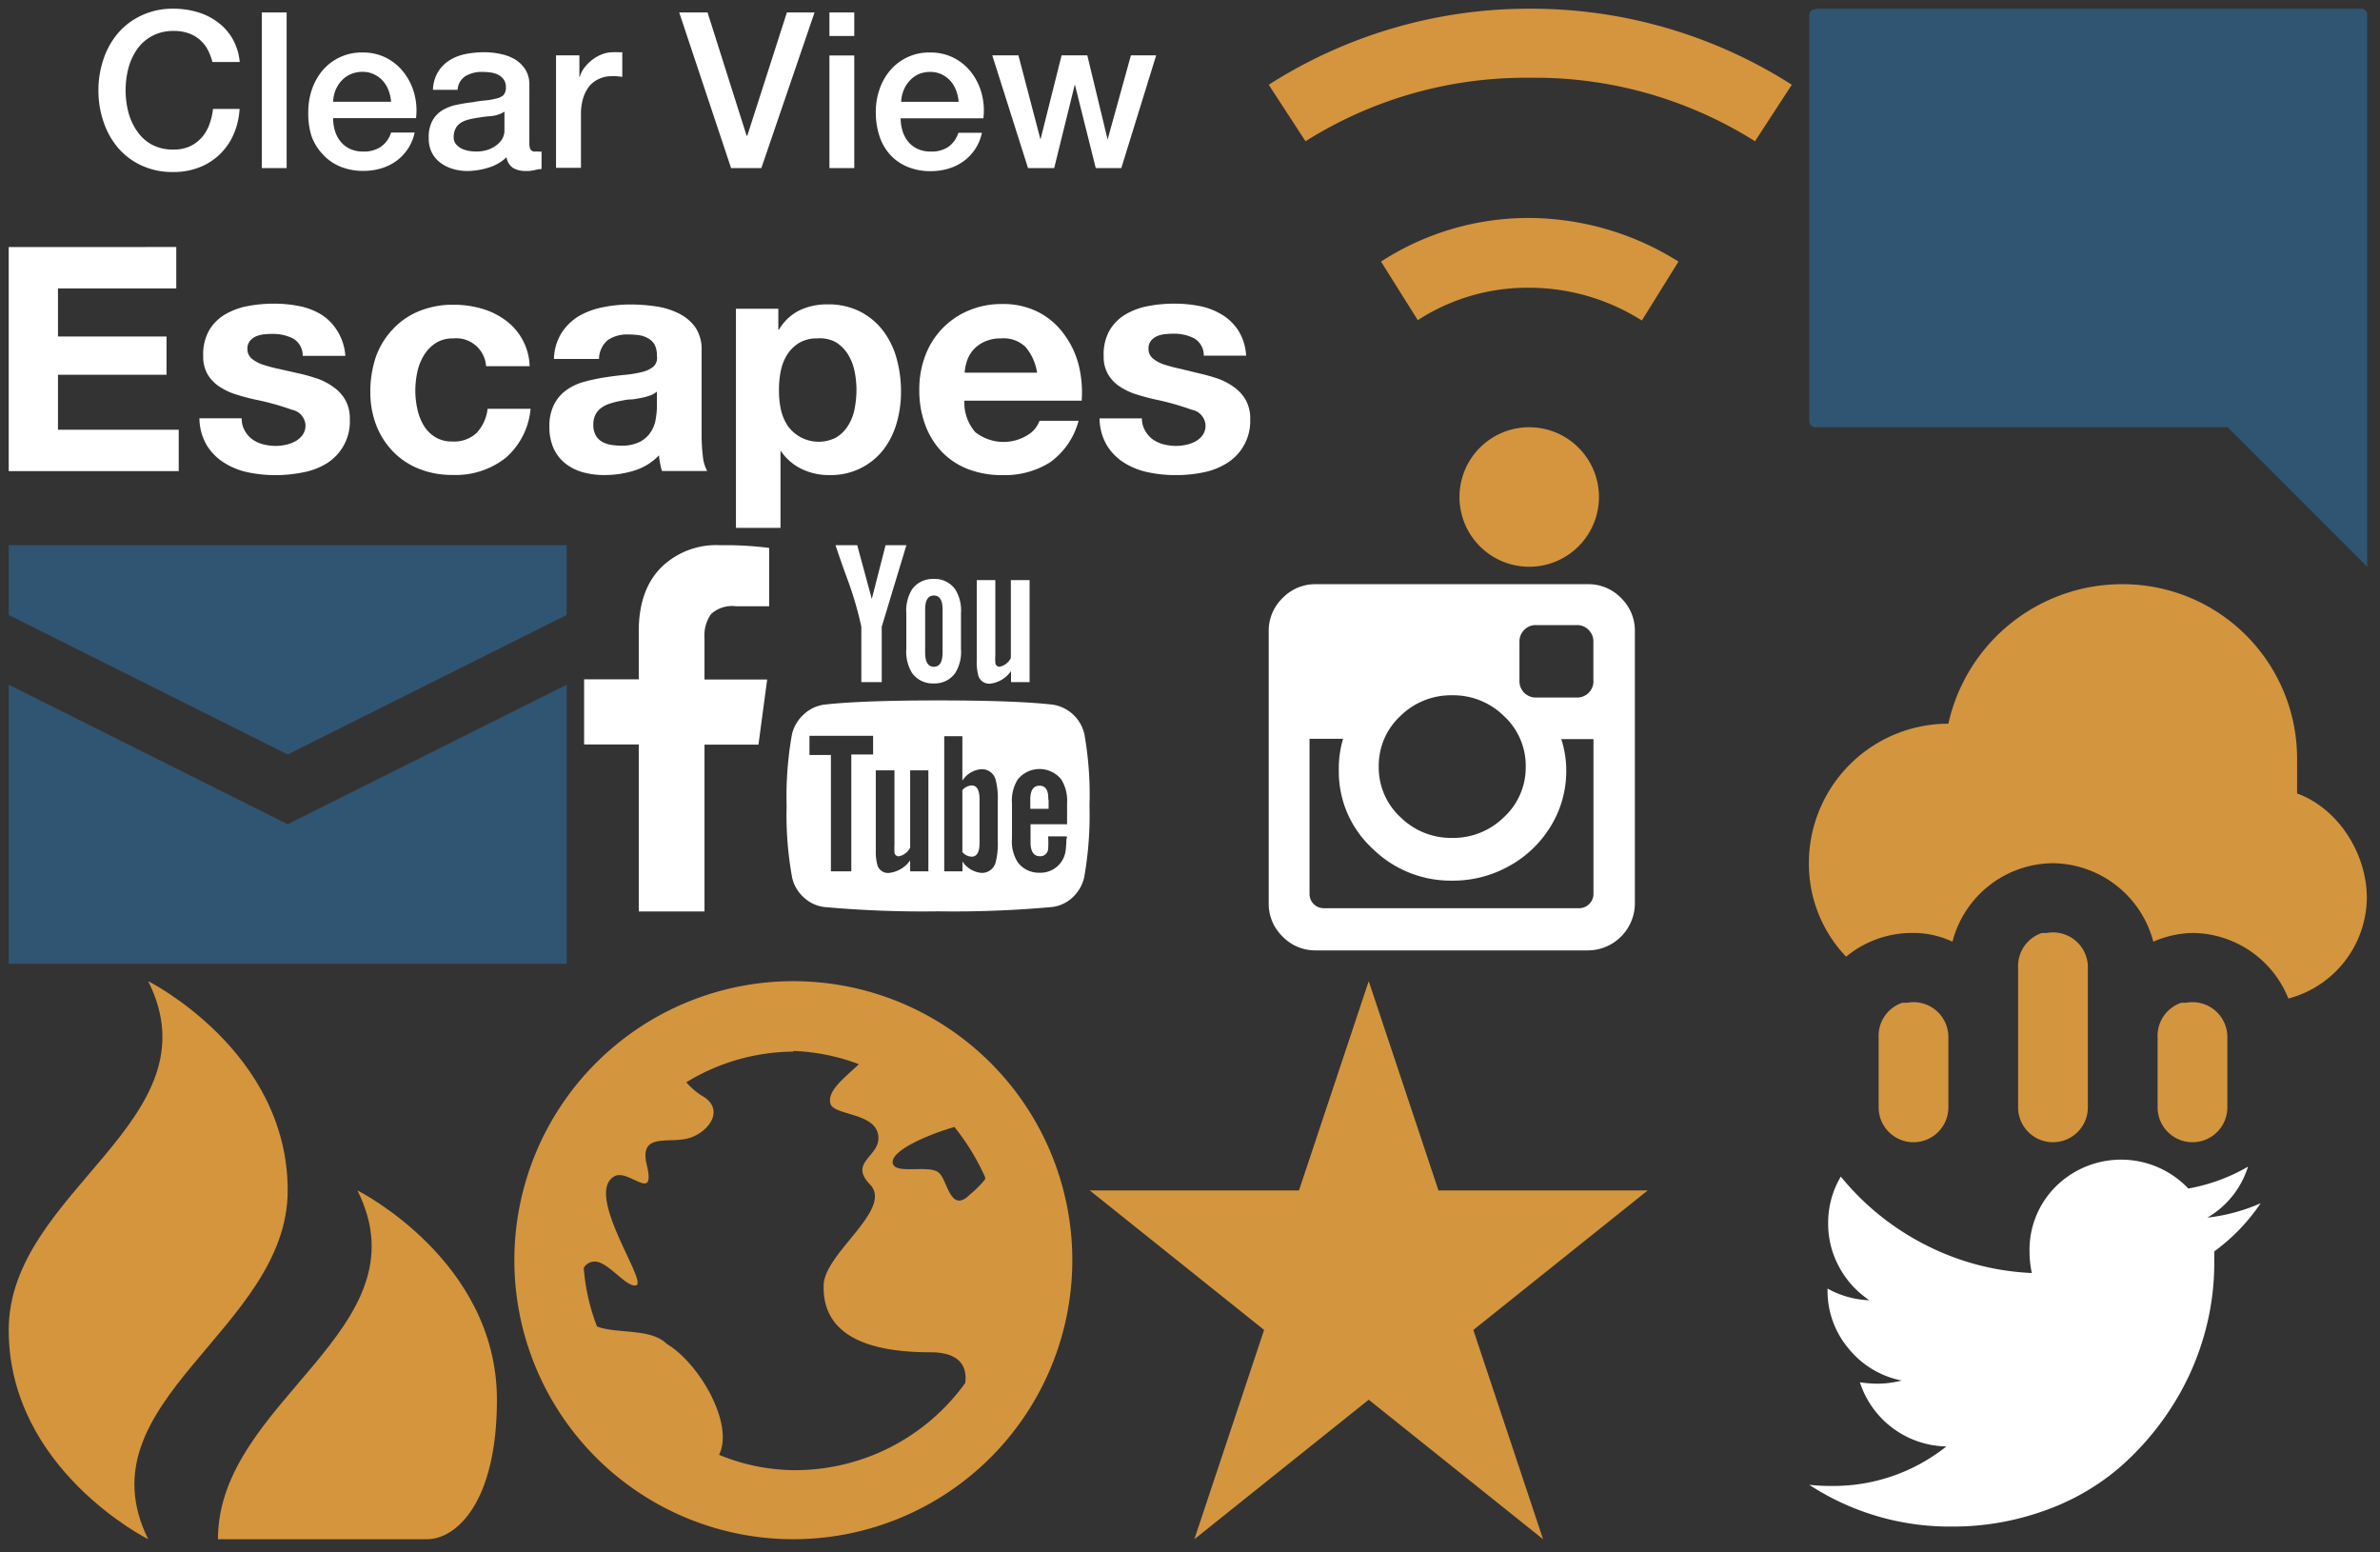 <?xml version="1.0" encoding="utf-8"?><!DOCTYPE svg PUBLIC "-//W3C//DTD SVG 1.1//EN" "http://www.w3.org/Graphics/SVG/1.1/DTD/svg11.dtd"><svg width="273" height="178" viewBox="0 0 273 178" xmlns="http://www.w3.org/2000/svg" xmlns:xlink="http://www.w3.org/1999/xlink"><rect x="0" y="0" width="273" height="178" fill="#333333" stroke="none"/><svg width="144.53" height="61.53" viewBox="-1 -1 144.53 61.53" id="clear-view-escapes" xmlns="http://www.w3.org/2000/svg"><title>clear-view-escapes</title><path fill="#FFF" d="M19.22 27.33v4.75H5.65v5.51H18.1v4.391H5.65v6.301H19.5v4.75H0v-25.7l19.22-.002zM27.08 48.4c.215.395.517.735.88 1 .376.26.797.449 1.24.561.479.121.968.182 1.46.18.38-.004.759-.047 1.13-.131a3.887 3.887 0 0 0 1.08-.398c.338-.182.629-.438.852-.75.224-.334.336-.729.318-1.131a1.904 1.904 0 0 0-1.53-1.729 30.55 30.55 0 0 0-4.3-1.188 24.627 24.627 0 0 1-2.18-.59 7.426 7.426 0 0 1-1.89-.9 4.35 4.35 0 0 1-1.33-1.4 3.987 3.987 0 0 1-.5-2.068 5.584 5.584 0 0 1 .698-3 5.152 5.152 0 0 1 1.852-1.82 8.156 8.156 0 0 1 2.59-.94 16.057 16.057 0 0 1 3-.27c.984-.001 1.966.096 2.93.29a7.77 7.77 0 0 1 2.54 1 5.833 5.833 0 0 1 1.802 1.88c.521.854.827 1.821.89 2.819h-4.89a2.242 2.242 0 0 0-1.12-2 5.134 5.134 0 0 0-2.37-.52 8.94 8.94 0 0 0-.94.049c-.315.03-.627.107-.92.23-.271.117-.51.295-.7.52-.204.262-.307.59-.29.92-.014.432.17.844.5 1.121a3.9 3.9 0 0 0 1.312.699c.605.199 1.225.363 1.85.49l2.182.49c.735.164 1.464.369 2.18.608a7.258 7.258 0 0 1 1.89 1 4.64 4.64 0 0 1 1.33 1.479c.354.67.526 1.423.5 2.181a5.644 5.644 0 0 1-2.66 5.069 7.897 7.897 0 0 1-2.738 1.031c-1.024.204-2.066.31-3.11.31a15.346 15.346 0 0 1-3.17-.32 8.251 8.251 0 0 1-2.72-1.09 6.155 6.155 0 0 1-2-2 6.233 6.233 0 0 1-.852-3.108h4.852c-.018.496.107.99.352 1.426zM50.99 37.811a3.581 3.581 0 0 0-2.05.561 4.43 4.43 0 0 0-1.352 1.439 6.159 6.159 0 0 0-.738 1.938 10.424 10.424 0 0 0-.21 2.062c.003.672.072 1.342.21 2 .131.664.366 1.301.698 1.891a3.994 3.994 0 0 0 1.312 1.389c.6.372 1.295.561 2 .541a3.754 3.754 0 0 0 2.83-1 4.872 4.872 0 0 0 1.24-2.75h4.93a8.435 8.435 0 0 1-2.88 5.65 9.285 9.285 0 0 1-6.08 1.938 10.154 10.154 0 0 1-3.83-.7 8.452 8.452 0 0 1-3-2 8.9 8.9 0 0 1-1.91-3 10.435 10.435 0 0 1-.68-3.83 12.395 12.395 0 0 1 .63-4 9.015 9.015 0 0 1 1.898-3.129 8.512 8.512 0 0 1 3-2.101 10.186 10.186 0 0 1 4-.76 11.543 11.543 0 0 1 3.19.43 8.515 8.515 0 0 1 2.73 1.31 6.784 6.784 0 0 1 2.828 5.311h-5a3.427 3.427 0 0 0-3.645-3.199c-.038 0-.079.005-.121.009zM62.54 40.141a5.932 5.932 0 0 1 .9-3 6.116 6.116 0 0 1 2-1.91 8.82 8.82 0 0 1 2.75-1 15.7 15.7 0 0 1 3.08-.312c.95.002 1.897.069 2.84.201a8.589 8.589 0 0 1 2.63.771 5.164 5.164 0 0 1 1.98 1.59c.539.801.807 1.754.76 2.721v9.68c-.003.805.043 1.609.14 2.41.044.605.214 1.193.5 1.729h-5.19a6.459 6.459 0 0 1-.21-.879 7.946 7.946 0 0 1-.132-.921 6.633 6.633 0 0 1-2.868 1.761 11.533 11.533 0 0 1-3.382.5 9.138 9.138 0 0 1-2.479-.32 5.652 5.652 0 0 1-2-1 4.713 4.713 0 0 1-1.352-1.729 5.885 5.885 0 0 1-.487-2.481 5.41 5.41 0 0 1 .56-2.611 4.672 4.672 0 0 1 1.44-1.639 6.428 6.428 0 0 1 2-.92 21.348 21.348 0 0 1 2.29-.49 39.502 39.502 0 0 1 2.27-.291 13.926 13.926 0 0 0 2-.319c.498-.105.966-.32 1.37-.63a1.38 1.38 0 0 0 .4-1.239 2.711 2.711 0 0 0-.271-1.312 2.004 2.004 0 0 0-.72-.688 2.787 2.787 0 0 0-1-.359 8.583 8.583 0 0 0-1.28-.092 3.903 3.903 0 0 0-2.37.649 2.894 2.894 0 0 0-1 2.16h-5.17l.001-.03zm11.8 3.778a2.284 2.284 0 0 1-.81.451c-.327.11-.661.2-1 .271-.41.069-.81.17-1.2.17-.39 0-.82.108-1.22.18-.383.072-.76.17-1.13.291a3.319 3.319 0 0 0-1 .488 2.29 2.29 0 0 0-.67.771 2.444 2.444 0 0 0-.25 1.189c-.015.397.071.793.25 1.149.156.304.392.558.68.74a2.9 2.9 0 0 0 1 .379c.393.074.791.11 1.19.11a4.516 4.516 0 0 0 2.34-.5 3.365 3.365 0 0 0 1.22-1.211c.255-.437.421-.918.49-1.42.062-.387.103-.776.12-1.17v-1.891l-.01.003zM88.28 34.41v2.4h.07a5.633 5.633 0 0 1 2.37-2.222 7.323 7.323 0 0 1 3.17-.68 8.076 8.076 0 0 1 3.778.83 7.773 7.773 0 0 1 2.63 2.2 9.303 9.303 0 0 1 1.552 3.189c.338 1.238.506 2.516.5 3.801a12.82 12.82 0 0 1-.5 3.6 9.196 9.196 0 0 1-1.53 3.06 7.575 7.575 0 0 1-2.6 2.111 7.72 7.72 0 0 1-3.58.789 7.258 7.258 0 0 1-3.182-.699 6.034 6.034 0 0 1-2.39-2.07h-.04v8.82h-5.11V34.41h4.862zm6.64 14.759a4.079 4.079 0 0 0 1.36-1.358c.363-.578.614-1.22.74-1.892.146-.724.219-1.461.22-2.199a10.364 10.364 0 0 0-.23-2.2 5.835 5.835 0 0 0-.77-1.92 4.338 4.338 0 0 0-1.39-1.369 3.85 3.85 0 0 0-2.08-.42 3.933 3.933 0 0 0-2.11.52 4.223 4.223 0 0 0-1.37 1.352 5.661 5.661 0 0 0-.74 1.908 11.19 11.19 0 0 0-.198 2.221c-.003.739.073 1.478.229 2.199.147.641.405 1.249.76 1.801a4.357 4.357 0 0 0 5.579 1.357zM110.87 48.561a5.243 5.243 0 0 0 6 .34 3.208 3.208 0 0 0 1.37-1.642h4.48a8.543 8.543 0 0 1-3.312 4.791 9.748 9.748 0 0 1-5.4 1.439 10.657 10.657 0 0 1-4-.699 8.263 8.263 0 0 1-3-2 9.03 9.03 0 0 1-1.89-3.09 11.37 11.37 0 0 1-.67-4 10.842 10.842 0 0 1 .68-3.892 8.997 8.997 0 0 1 4.95-5.18 9.619 9.619 0 0 1 3.87-.76 8.812 8.812 0 0 1 4.14.92 8.23 8.23 0 0 1 2.9 2.459 10.134 10.134 0 0 1 1.73 3.561c.338 1.353.46 2.75.358 4.142h-13.46a5.183 5.183 0 0 0 1.254 3.611zm5.78-9.75a3.586 3.586 0 0 0-2.79-1 4.437 4.437 0 0 0-2 .409c-.5.236-.942.578-1.3 1a3.789 3.789 0 0 0-.682 1.3 5.951 5.951 0 0 0-.229 1.221h8.31a5.896 5.896 0 0 0-1.309-2.93zM130.36 48.4c.215.395.516.735.88 1 .376.26.796.449 1.24.561.477.121.968.182 1.46.18.38-.004.759-.047 1.13-.131a3.887 3.887 0 0 0 1.08-.398 2.48 2.48 0 0 0 .81-.721 1.88 1.88 0 0 0 .32-1.131 1.911 1.911 0 0 0-1.56-1.76 30.554 30.554 0 0 0-4.222-1.189 25.426 25.426 0 0 1-2.18-.59 7.393 7.393 0 0 1-1.89-.9 4.347 4.347 0 0 1-1.33-1.399 3.988 3.988 0 0 1-.5-2.069 5.593 5.593 0 0 1 .698-3 5.181 5.181 0 0 1 1.852-1.819 8.156 8.156 0 0 1 2.59-.94 16.142 16.142 0 0 1 3-.27c.983-.002 1.966.096 2.93.289a7.815 7.815 0 0 1 2.54 1 5.883 5.883 0 0 1 1.852 1.82 6.14 6.14 0 0 1 .88 2.86h-4.86a2.24 2.24 0 0 0-1.12-2 5.114 5.114 0 0 0-2.37-.521c-.312 0-.627.017-.938.049a3.116 3.116 0 0 0-.92.23 1.895 1.895 0 0 0-.7.52 1.38 1.38 0 0 0-.29.921c-.015.431.17.844.5 1.12a3.87 3.87 0 0 0 1.311.699 16.37 16.37 0 0 0 1.851.49l2.1.51c.737.166 1.466.369 2.182.609a7.228 7.228 0 0 1 1.89 1c.545.393.999.896 1.33 1.48.354.67.527 1.422.5 2.18a5.652 5.652 0 0 1-2.68 5.041 7.9 7.9 0 0 1-2.722 1.061c-1.022.204-2.064.31-3.108.31a15.339 15.339 0 0 1-3.17-.32 8.313 8.313 0 0 1-2.75-1.08 6.175 6.175 0 0 1-2-2 6.23 6.23 0 0 1-.852-3.108h4.86c-.006.495.125.984.376 1.416zM23.36 6.1a6.408 6.408 0 0 0-.55-1.43 4.013 4.013 0 0 0-.9-1.12 4 4 0 0 0-1.29-.74 5.117 5.117 0 0 0-1.71-.26 4.996 4.996 0 0 0-2.46.58 4.838 4.838 0 0 0-1.729 1.53 6.873 6.873 0 0 0-1 2.19 10.148 10.148 0 0 0 0 5 6.873 6.873 0 0 0 1 2.19 4.842 4.842 0 0 0 1.688 1.54 4.998 4.998 0 0 0 2.46.57 4.458 4.458 0 0 0 1.852-.34 4.145 4.145 0 0 0 1.38-1c.39-.437.694-.942.898-1.49a7.155 7.155 0 0 0 .432-1.83h3.05a8.515 8.515 0 0 1-.69 2.93 7.165 7.165 0 0 1-1.59 2.29 6.997 6.997 0 0 1-2.35 1.49 8.158 8.158 0 0 1-3 .53 8.438 8.438 0 0 1-3.592-.74 7.888 7.888 0 0 1-2.688-2 9.008 9.008 0 0 1-1.69-3 11.064 11.064 0 0 1-.59-3.63 10.996 10.996 0 0 1 .59-3.6 9.008 9.008 0 0 1 1.69-3 8.02 8.02 0 0 1 2.688-2 8.304 8.304 0 0 1 3.65-.76 9.51 9.51 0 0 1 2.812.41 7.309 7.309 0 0 1 2.34 1.2 6.246 6.246 0 0 1 1.66 1.92c.433.798.697 1.676.778 2.58h-3.14V6.1zM29.03.43h2.85v17.85h-2.85V.43zM37.21 12.55c-.001.491.069.98.21 1.45.131.448.35.866.642 1.23.292.358.661.645 1.08.84a3.531 3.531 0 0 0 1.55.31c.72.029 1.43-.171 2.03-.57a3.187 3.187 0 0 0 1.14-1.61h2.7a5.367 5.367 0 0 1-2.102 3.26 5.69 5.69 0 0 1-1.738.85 6.982 6.982 0 0 1-2 .29 6.847 6.847 0 0 1-2.7-.5 5.572 5.572 0 0 1-2-1.4 5.946 5.946 0 0 1-1.3-2.12 8.626 8.626 0 0 1-.36-2.77A7.859 7.859 0 0 1 34.8 9.2a6.678 6.678 0 0 1 1.25-2.18 5.86 5.86 0 0 1 4.562-2 5.798 5.798 0 0 1 2.74.64 6.012 6.012 0 0 1 2 1.69 6.884 6.884 0 0 1 1.17 2.39c.245.915.312 1.869.2 2.81H37.21zm6.65-1.88a4.606 4.606 0 0 0-.29-1.3 3.45 3.45 0 0 0-.65-1.09 3.234 3.234 0 0 0-1-.75 3.001 3.001 0 0 0-1.31-.29 3.405 3.405 0 0 0-1.36.26 3.128 3.128 0 0 0-1.05.73 3.592 3.592 0 0 0-.7 1.09 3.821 3.821 0 0 0-.29 1.35h6.65zM59.72 15.4c-.02.258.028.516.14.75a.578.578 0 0 0 .54.23h.32c.133.015.267.015.398 0v2l-.398.04-.49.11-.5.08h-.43a2.741 2.741 0 0 1-1.448-.35 1.737 1.737 0 0 1-.75-1.229 5.03 5.03 0 0 1-2.092 1.2 8.196 8.196 0 0 1-2.39.38 5.863 5.863 0 0 1-1.68-.24 4.382 4.382 0 0 1-1.41-.7 3.34 3.34 0 0 1-1-1.18c-.25-.524-.37-1.1-.35-1.68a3.84 3.84 0 0 1 .438-2 3.237 3.237 0 0 1 1.15-1.18 5.215 5.215 0 0 1 1.6-.61c.594-.126 1.19-.223 1.79-.29.489-.095.983-.165 1.48-.21a6.802 6.802 0 0 0 1.238-.21c.308-.053.596-.18.842-.37a1.27 1.27 0 0 0 .31-.94 1.458 1.458 0 0 0-.26-.9 1.787 1.787 0 0 0-.65-.54 2.835 2.835 0 0 0-.86-.25 6.761 6.761 0 0 0-.898-.06 3.584 3.584 0 0 0-2 .5 1.997 1.997 0 0 0-.87 1.55h-2.83a4.32 4.32 0 0 1 .6-2.08c.34-.541.798-.996 1.342-1.33a5.434 5.434 0 0 1 1.84-.7c.69-.134 1.395-.201 2.1-.2a8.79 8.79 0 0 1 1.88.2c.581.114 1.14.323 1.65.62a3.6 3.6 0 0 1 1.188 1.16c.325.536.485 1.155.462 1.78L59.72 15.4zm-2.86-3.59a3.457 3.457 0 0 1-1.602.51c-.666.06-1.3.147-1.898.26a6.159 6.159 0 0 0-.87.21 2.613 2.613 0 0 0-.75.38c-.22.165-.395.381-.51.63a2.131 2.131 0 0 0-.19.94c-.011.291.086.575.271.8.182.214.405.388.66.51.269.127.555.215.85.26.277.045.559.069.84.07a4.55 4.55 0 0 0 1-.12 3.422 3.422 0 0 0 1.062-.45c.317-.195.595-.454.81-.76.227-.336.343-.734.33-1.14v-2.1h-.003zM62.78 5.35h2.68v2.46h.05c.099-.362.265-.702.49-1 .252-.341.548-.647.88-.91a4.382 4.382 0 0 1 1.142-.66c.405-.165.841-.25 1.278-.25.23-.013.462-.013.69 0h.39v2.82l-.66-.07a4.775 4.775 0 0 0-.61 0 3.265 3.265 0 0 0-1.36.29 3.141 3.141 0 0 0-1.09.78 4.167 4.167 0 0 0-.75 1.39 6.054 6.054 0 0 0-.27 1.9v6.15h-2.86V5.35zM76.91.43h3.25l4.48 14.13h.08L89.26.43h3.172L86.33 18.28h-3.47L76.91.43zM94.14.43h2.85v2.7h-2.85V.43zm0 4.93h2.85v12.92h-2.85V5.35v.01zM102.31 12.55c-.002.491.068.98.21 1.45.131.448.348.866.64 1.23.292.358.661.645 1.08.84a3.534 3.534 0 0 0 1.55.31 3.416 3.416 0 0 0 2-.54c.541-.402.94-.966 1.142-1.61h2.698a5.36 5.36 0 0 1-2.1 3.26 5.734 5.734 0 0 1-1.74.85 6.972 6.972 0 0 1-2 .29 6.839 6.839 0 0 1-2.7-.5 5.598 5.598 0 0 1-2-1.4 5.926 5.926 0 0 1-1.22-2.15 8.737 8.737 0 0 1-.41-2.77 7.81 7.81 0 0 1 .44-2.61 6.66 6.66 0 0 1 1.25-2.18 5.856 5.856 0 0 1 4.56-2 5.792 5.792 0 0 1 2.74.64 5.992 5.992 0 0 1 2 1.69 6.823 6.823 0 0 1 1.16 2.41c.242.916.307 1.87.188 2.81h-9.5l.012-.02zm6.65-1.88a4.606 4.606 0 0 0-.29-1.3c-.146-.4-.368-.77-.648-1.09a3.245 3.245 0 0 0-1-.75 3.013 3.013 0 0 0-1.3-.28 3.416 3.416 0 0 0-1.36.26 3.109 3.109 0 0 0-1 .73 3.592 3.592 0 0 0-.7 1.09 3.817 3.817 0 0 0-.29 1.35h6.65l-.062-.01zM112.82 5.35h3l2.53 9.65 2.42-9.65h2.95l2.33 9.65 2.672-9.65h2.898l-4 12.93h-2.93l-2.4-9.6-2.37 9.6h-3l-4.1-12.93z"/></svg><svg id="comment" data-name="Layer 1" width="66" height="66" viewBox="-1 -1 66 66" x="206.53" xmlns="http://www.w3.org/2000/svg"><defs><style>.bcls-1{fill:#2f5572}</style></defs><title>comment</title><path class="bcls-1" d="M.72.08A.67.67 0 0 0 0 .8v46.48a.72.72 0 0 0 .72.72H48l16 16V.72a.67.67 0 0 0-.72-.72H.8z"/></svg><svg id="facebook" data-name="Layer 1" width="23.23" height="44.01" viewBox="-1 -1 23.23 44.01" x="66" y="61.53" xmlns="http://www.w3.org/2000/svg"><defs><style>.ccls-1{fill:#fff}</style></defs><title>facebook</title><path class="ccls-1" d="M21.23.31V7H17.4a3.55 3.55 0 0 0-2.85.91 4.26 4.26 0 0 0-.74 2.72v4.77H21l-1 7.47h-6.19V42H6.27V22.85H0v-7.47h6.27V9.85q0-4.69 2.55-7.28A9 9 0 0 1 15.63 0a39.57 39.57 0 0 1 5.6.31z"/></svg><svg id="fire" data-name="Layer 1" width="58" height="66" viewBox="-1 -1 58 66" y="111.53" xmlns="http://www.w3.org/2000/svg"><defs><style>.dcls-1{fill:#d4953d}</style></defs><title>Untitled-2</title><path class="dcls-1" d="M16 0C24 16 0 24 0 40s16 24 16 24C8.16 48.16 32 40 32 24S16 0 16 0zm24 24c8 16-16 24-16 40h24c3.2 0 8-4 8-16 0-16-16-24-16-24z"/></svg><svg id="globe" data-name="Layer 1" width="66" height="66" viewBox="-1 -1 66 66" x="58" y="111.53" xmlns="http://www.w3.org/2000/svg"><defs><style>.ecls-1{fill:#d4953f}</style></defs><title>globe</title><path class="ecls-1" d="M32 0a32 32 0 1 0 32 32A32 32 0 0 0 32 0zm0 8a23.75 23.75 0 0 1 7.52 1.52c-1.68 1.6-3.6 3-3.28 4.48s5.52 1 5.52 4c0 2.16-3.36 2.8-1 5.28 2.8 2.8-5.12 7.84-5.28 11.52-.24 6.64 6.72 7.76 12.24 7.76 3.36 0 4.24 1.6 4 3.52a24.07 24.07 0 0 1-19.76 10 22.94 22.94 0 0 1-8.48-1.76c1.76-3.52-2.24-10.48-6-12.72-1.84-1.84-5.76-1.12-8-2a23.49 23.49 0 0 1-1.52-6.72 1.42 1.42 0 0 1 1.28-.72c1.52 0 3.6 3 4.72 2.72 1.4-.32-5.96-10.48-2.52-12.48 1.6-1 4.8 3.12 3.76-1.28-1-4.08 2.88-2.24 5.28-3.28 2.08-.88 3.6-3.28 1-4.72a8.55 8.55 0 0 1-1.76-1.52A23.75 23.75 0 0 1 32 8.08V8zm18.48 8.72A26.46 26.46 0 0 1 54 22.48v.24a11.78 11.78 0 0 1-1.76 1.76C50 26.72 49.68 22.8 48.72 22c-1-1-4.8.16-5.28-1-.56-1.48 4-3.4 7.04-4.28z"/></svg><svg id="instagram" data-name="Layer 1" width="44.01" height="44.01" viewBox="-1 -1 44.01 44.01" x="144.53" y="66" xmlns="http://www.w3.org/2000/svg"><defs><style>.fcls-1{fill:#fff}</style></defs><title>instagram</title><path class="fcls-1" d="M37.25 35.49V17.77h-3.69a11.77 11.77 0 0 1 .57 3.58 12.12 12.12 0 0 1-1.75 6.36 12.76 12.76 0 0 1-4.76 4.59 13.13 13.13 0 0 1-6.56 1.7 12.78 12.78 0 0 1-9.19-3.71 12 12 0 0 1-3.83-9 11.77 11.77 0 0 1 .49-3.56H4.68v17.76a1.63 1.63 0 0 0 1.6 1.67h29.3a1.63 1.63 0 0 0 1.17-.47 1.59 1.59 0 0 0 .5-1.2zm-7.77-14.57A7.75 7.75 0 0 0 27 15.14a8.28 8.28 0 0 0-6-2.4 8.25 8.25 0 0 0-5.91 2.39 7.75 7.75 0 0 0-2.47 5.78 7.75 7.75 0 0 0 2.47 5.79A8.25 8.25 0 0 0 21 29.1a8.28 8.28 0 0 0 6-2.4 7.75 7.75 0 0 0 2.48-5.78zm7.76-9.84V6.56a1.84 1.84 0 0 0-.54-1.31 1.8 1.8 0 0 0-1.31-.56h-4.78a1.8 1.8 0 0 0-1.31.56 1.84 1.84 0 0 0-.54 1.31v4.52A1.87 1.87 0 0 0 30.6 13h4.8a1.87 1.87 0 0 0 1.85-1.89zM42 5.39v31.23A5.41 5.41 0 0 1 36.62 42H5.39a5.19 5.19 0 0 1-3.8-1.59A5.19 5.19 0 0 1 0 36.62V5.39a5.19 5.19 0 0 1 1.59-3.8A5.19 5.19 0 0 1 5.39 0h31.23a5.19 5.19 0 0 1 3.8 1.59A5.19 5.19 0 0 1 42 5.39z"/></svg><svg id="mail" data-name="Layer 1" width="66" height="50" viewBox="-1 -1 66 50" y="61.53" xmlns="http://www.w3.org/2000/svg"><defs><style>.gcls-1{fill:#2f5572}</style></defs><title>mail</title><path class="gcls-1" d="M0 0v8l32 16L64 8V0H0zm0 16v32h64V16L32 32z"/></svg><svg id="rain" data-name="Layer 1" width="66" height="66" viewBox="-1 -1 66 66" x="206.53" y="66" xmlns="http://www.w3.org/2000/svg"><defs><style>.hcls-1{fill:#d4953f}</style></defs><title>rain</title><path class="hcls-1" d="M36 0a20.42 20.42 0 0 0-20 16A16 16 0 0 0 0 32a15.4 15.4 0 0 0 4.27 10.72A11.88 11.88 0 0 1 12 40a10.51 10.51 0 0 1 4.47 1A12 12 0 0 1 28 32a12.06 12.06 0 0 1 11.51 9A11.84 11.84 0 0 1 44 40a11.94 11.94 0 0 1 11 7.52A12.07 12.07 0 0 0 64 36c0-5.2-3.36-10.32-8-12v-4A20 20 0 0 0 36 0zm-9.27 40A4 4 0 0 0 24 44v16a4 4 0 1 0 8 0V44a4 4 0 0 0-4.71-4h-.56zm-16 8A4 4 0 0 0 8 52v8a4 4 0 1 0 8 0v-8a4 4 0 0 0-4.71-4h-.54zm32 0A4 4 0 0 0 40 52v8a4 4 0 1 0 8 0v-8a4 4 0 0 0-4.71-4h-.58z" transform="translate(-.04)"/></svg><svg id="star" data-name="Layer 1" width="66" height="66" viewBox="-1 -1 66 66" x="124" y="111.53" xmlns="http://www.w3.org/2000/svg"><defs><style>.icls-1{fill:#d4953f}</style></defs><title>star</title><path class="icls-1" d="M32 0l-8 24H0l20 16-8 24 20-16 20 16-8-24 20-16H40z"/></svg><svg id="twitter" data-name="Layer 1" width="53.78" height="44.06" viewBox="-1 -1 53.78 44.06" x="206.53" y="132" xmlns="http://www.w3.org/2000/svg"><defs><style>.jcls-1{fill:#fff}</style></defs><title>twitter</title><path class="jcls-1" d="M51.78 5a22.23 22.23 0 0 1-5.32 5.52v1.38a30.15 30.15 0 0 1-1.25 8.53 30.81 30.81 0 0 1-3.76 8.13 32.1 32.1 0 0 1-6.06 6.92 27 27 0 0 1-8.48 4.8 31 31 0 0 1-10.62 1.8A29.47 29.47 0 0 1 0 37.29a22.71 22.71 0 0 0 2.56.13 20.78 20.78 0 0 0 13.17-4.53 10.63 10.63 0 0 1-9.92-7.36 13.45 13.45 0 0 0 2 .16 11 11 0 0 0 2.79-.36 10.44 10.44 0 0 1-6.09-3.67 10.25 10.25 0 0 1-2.41-6.75v-.13a10.52 10.52 0 0 0 4.8 1.34 10.6 10.6 0 0 1-3.45-3.78 10.34 10.34 0 0 1-1.28-5.07 10.4 10.4 0 0 1 1.45-5.33 30.08 30.08 0 0 0 9.71 7.83A29.57 29.57 0 0 0 25.53 13a11.79 11.79 0 0 1-.26-2.43 10.23 10.23 0 0 1 3-7.48 10.64 10.64 0 0 1 15 0l.21.22A20.81 20.81 0 0 0 50.33.8a10.3 10.3 0 0 1-4.67 5.85A21.14 21.14 0 0 0 51.78 5z"/></svg><svg id="wifi" data-name="Layer 1" width="62" height="66" viewBox="-1 -1 62 66" x="144.53" xmlns="http://www.w3.org/2000/svg"><defs><style>.kcls-1{fill:#d4953e}</style></defs><title>wifi</title><path class="kcls-1" d="M29.88 0A55.39 55.39 0 0 0 0 8.72l4.22 6.48a47.32 47.32 0 0 1 25.66-7.28 47.31 47.31 0 0 1 25.9 7.28L60 8.72A55.53 55.53 0 0 0 29.88 0zm0 24a31.08 31.08 0 0 0-17 5l4.22 6.72A23.09 23.09 0 0 1 29.8 32a24.17 24.17 0 0 1 13 3.76L47 29a32.37 32.37 0 0 0-17.2-5h.07zm0 24a8 8 0 1 0 8 8 8 8 0 0 0-8-8z"/></svg><svg id="youtube" data-name="Layer 1" width="36.75" height="44" viewBox="-1 -1 36.75 44" x="89.23" y="61.53" xmlns="http://www.w3.org/2000/svg"><defs><style>.lcls-1{fill:#fff}</style></defs><title>youtube</title><path class="lcls-1" d="M22.13 29.15v5q0 1.57-.91 1.57a1.5 1.5 0 0 1-1.06-.52v-7.11a1.5 1.5 0 0 1 1.06-.54q.91 0 .91 1.6zm7.92 0v1.08h-2.1v-1.06q0-1.59 1.06-1.59t1 1.59zM7.42 24h2.5v-2.14h-7.3v2.2h2.46V37.4h2.34V24zm6.75 13.4h2.09V25.82h-2.09v8.86a1.86 1.86 0 0 1-1.31 1 .48.48 0 0 1-.49-.47 6.52 6.52 0 0 1 0-.82v-8.57h-2.14V35a5.79 5.79 0 0 0 .19 1.71 1.26 1.26 0 0 0 1.36.87 3.43 3.43 0 0 0 2.39-1.43v1.25zm10.05-3.47v-4.6A8.33 8.33 0 0 0 24 27a1.63 1.63 0 0 0-1.67-1.31A2.82 2.82 0 0 0 20.16 27v-5.1h-2.08v15.5h2.09v-1.13a2.91 2.91 0 0 0 2.18 1.31A1.62 1.62 0 0 0 24 36.27a8.61 8.61 0 0 0 .22-2.35zm7.92-.24v-.3H30a11.6 11.6 0 0 1 0 1.43.9.9 0 0 1-.94.85q-1.08 0-1.08-1.61V32h4.19v-2.41a4.65 4.65 0 0 0-.66-2.72 3.2 3.2 0 0 0-5 0 4.52 4.52 0 0 0-.66 2.72v4.05a4.4 4.4 0 0 0 .66 2.72 3 3 0 0 0 2.49 1.2 2.9 2.9 0 0 0 3-2.51 10.31 10.31 0 0 0 .09-1.36zM17.89 12.3V7.38q0-1.61-1-1.61t-1 1.61v4.92q0 1.64 1 1.64t1-1.64zm16.85 17.6a40.6 40.6 0 0 1-.61 8.2 4.45 4.45 0 0 1-1.36 2.32 4.1 4.1 0 0 1-2.39 1.08 125.31 125.31 0 0 1-13 .49 125.31 125.31 0 0 1-13-.49A4.15 4.15 0 0 1 2 40.42 4.28 4.28 0 0 1 .63 38.1 39.76 39.76 0 0 1 0 29.9a40.6 40.6 0 0 1 .61-8.2A4.45 4.45 0 0 1 2 19.37a4.25 4.25 0 0 1 2.41-1.1q4.29-.47 13-.47t13 .47a4.4 4.4 0 0 1 3.75 3.42 39.76 39.76 0 0 1 .58 8.21zM11.35 0h2.39l-2.83 9.35v6.35H8.57V9.35a39.68 39.68 0 0 0-1.43-5Q6.27 2 5.61 0H8.1l1.67 6.16zM20 7.8v4.1a4.59 4.59 0 0 1-.66 2.76 2.88 2.88 0 0 1-2.49 1.19 2.9 2.9 0 0 1-2.46-1.19 4.68 4.68 0 0 1-.66-2.76V7.8a4.59 4.59 0 0 1 .66-2.74 2.9 2.9 0 0 1 2.46-1.19 2.88 2.88 0 0 1 2.49 1.19A4.59 4.59 0 0 1 20 7.8zM27.87 4v11.7h-2.13v-1.27a3.37 3.37 0 0 1-2.41 1.45A1.31 1.31 0 0 1 22 15a6 6 0 0 1-.19-1.76V4h2.13v8.6a6.14 6.14 0 0 0 0 .82.49.49 0 0 0 .47.52 1.87 1.87 0 0 0 1.31-1V4h2.16z"/></svg></svg>
